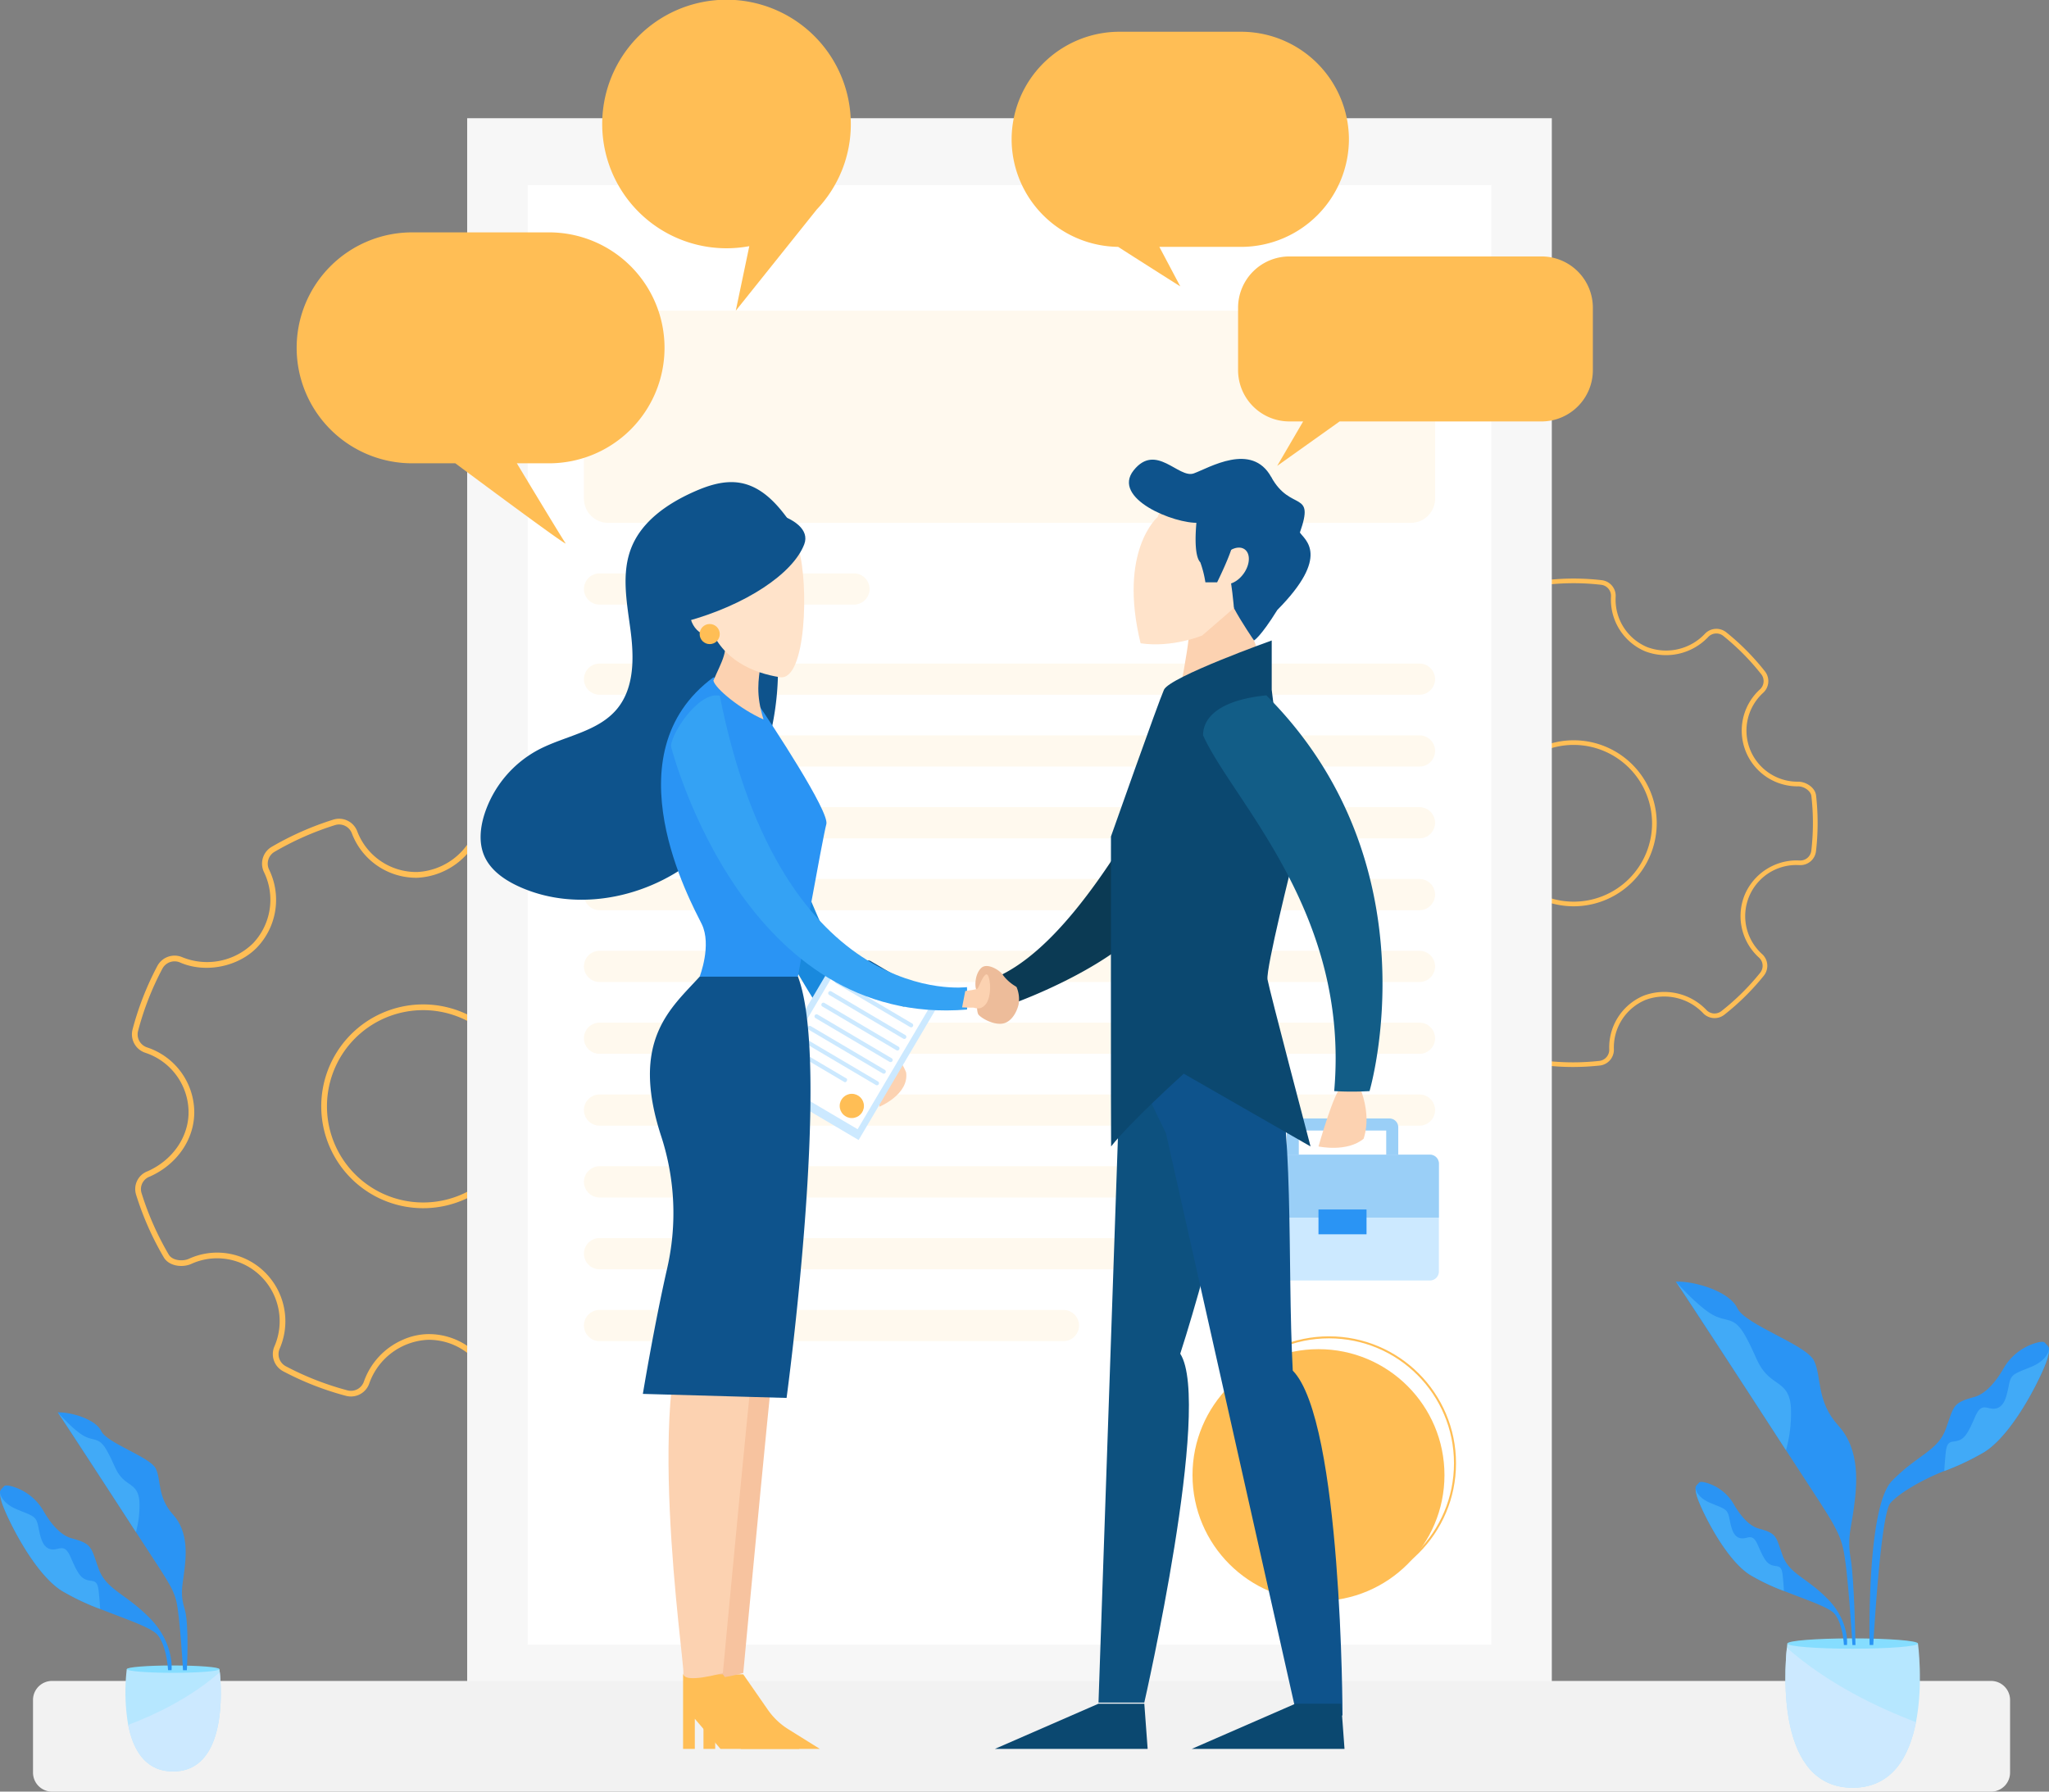 <svg xmlns="http://www.w3.org/2000/svg" viewBox="0 0 663.645 580.44">
  <rect x="0" y="0" width="663.645" height="580.44" fill="#808080" stroke="none"/>
  <g id="agreement" transform="translate(331.822 290.22)">
    <g id="agreement-2" data-name="agreement" transform="translate(-331.822 -290.22)">
      <g id="Settings" transform="translate(430.45 187.438)">
        <g id="グループ_267" data-name="グループ 267" transform="translate(0)">
          <g id="グループ_266" data-name="グループ 266">
            <path id="パス_478" data-name="パス 478" d="M778.23,530.638a78.912,78.912,0,0,1-9.113-.526,5.111,5.111,0,0,1-4.511-5.369,16.634,16.634,0,0,0-10.14-16.27,17.258,17.258,0,0,0-18.688,4.206,5.113,5.113,0,0,1-6.994.552,78.721,78.721,0,0,1-12.52-12.663,5.128,5.128,0,0,1,.559-6.923,16.672,16.672,0,0,0,4.193-18.539A16.431,16.431,0,0,0,705.6,464.835c-2.568,0-5.61-1.859-5.909-4.524a79.3,79.3,0,0,1,.033-17.993,5.005,5.005,0,0,1,5.3-4.511c7.326,0,13.748-3.978,16.335-10.134a16.6,16.6,0,0,0-4.193-18.7,5.123,5.123,0,0,1-.546-6.988,78.6,78.6,0,0,1,12.8-12.656,5.146,5.146,0,0,1,6.936.585,17.329,17.329,0,0,0,18.558,4.225,16.69,16.69,0,0,0,10.264-16,5.139,5.139,0,0,1,4.55-5.259,79.11,79.11,0,0,1,17.8.046,5.1,5.1,0,0,1,4.511,5.369,16.658,16.658,0,0,0,10.128,16.277,17.289,17.289,0,0,0,18.7-4.2,5.111,5.111,0,0,1,6.988-.566,78.339,78.339,0,0,1,12.539,12.663,5.122,5.122,0,0,1-.559,6.929,16.552,16.552,0,0,0,11.337,28.809c2.5,0,5.486,1.859,5.785,4.531h0a79.3,79.3,0,0,1-.032,17.993,5.1,5.1,0,0,1-5.4,4.5l-.93-.026a16.554,16.554,0,0,0-11.116,28.861,5.116,5.116,0,0,1,.553,6.988,79.1,79.1,0,0,1-12.8,12.656,5.111,5.111,0,0,1-6.936-.579,17.353,17.353,0,0,0-18.571-4.225A16.672,16.672,0,0,0,791.465,524.9a5.146,5.146,0,0,1-4.55,5.265A82.4,82.4,0,0,1,778.23,530.638ZM748.445,505.8a17.07,17.07,0,0,1,6.6,1.281,18.134,18.134,0,0,1,11.064,17.746,3.608,3.608,0,0,0,3.179,3.79,77.633,77.633,0,0,0,17.46.046,3.628,3.628,0,0,0,3.211-3.712,18.178,18.178,0,0,1,11.187-17.434,18.914,18.914,0,0,1,20.249,4.609,3.6,3.6,0,0,0,4.895.4,77.356,77.356,0,0,0,12.552-12.409,3.6,3.6,0,0,0-.39-4.927,18.127,18.127,0,0,1-4.583-20.4,18.313,18.313,0,0,1,16.725-11.083l.988.026a3.6,3.6,0,0,0,3.822-3.179,77.4,77.4,0,0,0,.032-17.648h0c-.2-1.794-2.47-3.192-4.29-3.192a18.06,18.06,0,0,1-12.357-31.429,3.615,3.615,0,0,0,.4-4.888,76.867,76.867,0,0,0-12.292-12.416,3.606,3.606,0,0,0-4.927.4,18.851,18.851,0,0,1-20.392,4.583,18.168,18.168,0,0,1-11.05-17.752,3.608,3.608,0,0,0-3.179-3.79,77.64,77.64,0,0,0-17.46-.046,3.624,3.624,0,0,0-3.211,3.712,18.192,18.192,0,0,1-11.2,17.44,18.9,18.9,0,0,1-20.242-4.609,3.631,3.631,0,0,0-4.895-.41,77.116,77.116,0,0,0-12.552,12.409,3.612,3.612,0,0,0,.39,4.927,18.125,18.125,0,0,1,4.57,20.4c-2.821,6.715-9.783,11.057-17.746,11.057a3.509,3.509,0,0,0-3.777,3.185,77.766,77.766,0,0,0-.032,17.648c.2,1.794,2.522,3.185,4.394,3.185a17.909,17.909,0,0,1,16.823,11.207,18.189,18.189,0,0,1-4.57,20.222,3.621,3.621,0,0,0-.4,4.882,77.33,77.33,0,0,0,12.279,12.422,3.613,3.613,0,0,0,4.934-.39A18.832,18.832,0,0,1,748.445,505.8Zm30-27.223a26.892,26.892,0,1,1,26.892-26.892A26.924,26.924,0,0,1,778.445,478.577Zm0-52.282a25.39,25.39,0,1,0,25.384,25.39A25.417,25.417,0,0,0,778.445,426.295Z" transform="translate(-699.197 -372.402)" fill="#ffbe55"/>
          </g>
        </g>
      </g>
      <g id="Settings_1_" transform="translate(42.727 264.148)">
        <g id="グループ_269" data-name="グループ 269">
          <g id="グループ_268" data-name="グループ 268">
            <path id="パス_479" data-name="パス 479" d="M236.208,673.336a96.576,96.576,0,0,1-10.485,3.952,6.267,6.267,0,0,1-7.735-3.77A20.419,20.419,0,0,0,198.5,660.329a21.185,21.185,0,0,0-18.864,14.041,6.283,6.283,0,0,1-7.573,4.108,95.968,95.968,0,0,1-20.353-7.963,6.294,6.294,0,0,1-2.828-8.047,20.474,20.474,0,0,0-4.544-22.888,20.174,20.174,0,0,0-22.407-3.835c-2.88,1.28-7.215.715-8.879-2.126a97.214,97.214,0,0,1-8.938-20.2,6.144,6.144,0,0,1,3.692-7.7c8.216-3.653,13.436-11.317,13.267-19.514a20.38,20.38,0,0,0-14.034-18.883,6.285,6.285,0,0,1-4.1-7.56,96.5,96.5,0,0,1,8.041-20.58,6.323,6.323,0,0,1,8.067-2.808,21.271,21.271,0,0,0,22.92-4.518,20.479,20.479,0,0,0,3.53-23.063,6.31,6.31,0,0,1,2.483-8.171,97.392,97.392,0,0,1,19.988-8.827,6.273,6.273,0,0,1,7.735,3.77,20.435,20.435,0,0,0,19.475,13.2,21.216,21.216,0,0,0,18.87-14.034,6.274,6.274,0,0,1,7.553-4.115,96.072,96.072,0,0,1,20.372,7.943,6.291,6.291,0,0,1,2.828,8.054,20.315,20.315,0,0,0,27.087,26.651c2.8-1.248,7.079-.65,8.749,2.191h0a97.065,97.065,0,0,1,8.938,20.2,6.266,6.266,0,0,1-3.8,7.742l-1.053.436a20.6,20.6,0,0,0-12.11,19.039,20.382,20.382,0,0,0,14.041,18.877,6.268,6.268,0,0,1,4.1,7.56,96.956,96.956,0,0,1-8.041,20.58,6.274,6.274,0,0,1-8.067,2.808,21.3,21.3,0,0,0-22.933,4.518,20.439,20.439,0,0,0-3.523,23.044,6.308,6.308,0,0,1-2.477,8.171A89.95,89.95,0,0,1,236.208,673.336Zm-45.795-13a20.933,20.933,0,0,1,8.041-1.859,22.27,22.27,0,0,1,21.263,14.385,4.413,4.413,0,0,0,5.454,2.659,95.062,95.062,0,0,0,19.6-8.658,4.449,4.449,0,0,0,1.749-5.766,22.3,22.3,0,0,1,3.855-25.137c6.123-6.383,16.875-8.509,25.007-4.934a4.437,4.437,0,0,0,5.694-1.989,94.834,94.834,0,0,0,7.885-20.177,4.42,4.42,0,0,0-2.893-5.33,22.247,22.247,0,0,1-15.315-20.593,22.48,22.48,0,0,1,13.228-20.775l1.125-.468a4.418,4.418,0,0,0,2.7-5.467,95.4,95.4,0,0,0-8.769-19.813h0c-1.125-1.911-4.362-2.347-6.4-1.437A22.165,22.165,0,0,1,243.1,505.894a4.439,4.439,0,0,0-2-5.681,94.073,94.073,0,0,0-19.982-7.794,4.412,4.412,0,0,0-5.324,2.906,23.14,23.14,0,0,1-20.587,15.308,22.289,22.289,0,0,1-21.243-14.4,4.413,4.413,0,0,0-5.454-2.659,95.381,95.381,0,0,0-19.6,8.658A4.451,4.451,0,0,0,147.166,508a22.334,22.334,0,0,1-3.861,25.15c-6.123,6.383-16.875,8.5-25,4.927a4.46,4.46,0,0,0-5.694,1.983,94.168,94.168,0,0,0-7.885,20.184,4.439,4.439,0,0,0,2.893,5.337,22.241,22.241,0,0,1,15.3,20.606c.189,8.938-5.46,17.278-14.385,21.25a4.311,4.311,0,0,0-2.652,5.454,95.7,95.7,0,0,0,8.769,19.813c1.118,1.911,4.42,2.314,6.513,1.378a21.966,21.966,0,0,1,24.454,4.18,22.311,22.311,0,0,1,4.96,24.955,4.441,4.441,0,0,0,2,5.675,94.7,94.7,0,0,0,19.969,7.807,4.434,4.434,0,0,0,5.337-2.9A23.1,23.1,0,0,1,190.413,660.335Zm20.066-45.5a33.011,33.011,0,1,1,16.745-43.578A33.05,33.05,0,0,1,210.479,614.84ZM184.4,556.2a31.16,31.16,0,1,0,41.134,15.809A31.2,31.2,0,0,0,184.4,556.2Z" transform="translate(-102.73 -490.411)" fill="#ffbe55"/>
          </g>
        </g>
      </g>
      <g id="グループ_270" data-name="グループ 270" transform="translate(151.315 38.3)">
        <rect id="長方形_66" data-name="長方形 66" width="351.297" height="516.171" transform="translate(0 0)" fill="#f7f7f7"/>
        <rect id="長方形_67" data-name="長方形 67" width="312.081" height="472.853" transform="translate(19.611 21.659)" fill="#fff"/>
        <path id="パス_480" data-name="パス 480" d="M595.828,307.621H335.75a7.823,7.823,0,0,1-7.8-7.8V246.7a7.823,7.823,0,0,1,7.8-7.8H595.835a7.823,7.823,0,0,1,7.8,7.8v53.121A7.833,7.833,0,0,1,595.828,307.621Z" transform="translate(-290.138 -176.542)" fill="#ffbe55" opacity="0.1"/>
        <path id="パス_481" data-name="パス 481" d="M415.418,379.935H333.007a5.071,5.071,0,0,1-5.057-5.057h0a5.071,5.071,0,0,1,5.057-5.057h82.411a5.071,5.071,0,0,1,5.057,5.057h0A5.071,5.071,0,0,1,415.418,379.935Z" transform="translate(-290.138 -222.36)" fill="#ffbe55" opacity="0.1"/>
        <path id="パス_482" data-name="パス 482" d="M598.571,424.865H333.007a5.071,5.071,0,0,1-5.057-5.057h0a5.071,5.071,0,0,1,5.057-5.057H598.571a5.071,5.071,0,0,1,5.057,5.057h0A5.076,5.076,0,0,1,598.571,424.865Z" transform="translate(-290.138 -238.084)" fill="#ffbe55" opacity="0.1"/>
        <path id="パス_483" data-name="パス 483" d="M598.571,460.655H333.007a5.071,5.071,0,0,1-5.057-5.057h0a5.071,5.071,0,0,1,5.057-5.057H598.571a5.071,5.071,0,0,1,5.057,5.057h0A5.071,5.071,0,0,1,598.571,460.655Z" transform="translate(-290.138 -250.61)" fill="#ffbe55" opacity="0.1"/>
        <path id="パス_484" data-name="パス 484" d="M598.571,496.445H333.007a5.071,5.071,0,0,1-5.057-5.057h0a5.071,5.071,0,0,1,5.057-5.057H598.571a5.071,5.071,0,0,1,5.057,5.057h0A5.071,5.071,0,0,1,598.571,496.445Z" transform="translate(-290.138 -263.135)" fill="#ffbe55" opacity="0.1"/>
        <path id="パス_485" data-name="パス 485" d="M598.571,532.245H333.007a5.071,5.071,0,0,1-5.057-5.057h0a5.071,5.071,0,0,1,5.057-5.057H598.571a5.071,5.071,0,0,1,5.057,5.057h0A5.071,5.071,0,0,1,598.571,532.245Z" transform="translate(-290.138 -275.664)" fill="#ffbe55" opacity="0.1"/>
        <path id="パス_486" data-name="パス 486" d="M598.571,568.034H333.007a5.071,5.071,0,0,1-5.057-5.057h0a5.071,5.071,0,0,1,5.057-5.057H598.571a5.071,5.071,0,0,1,5.057,5.057h0A5.071,5.071,0,0,1,598.571,568.034Z" transform="translate(-290.138 -288.189)" fill="#ffbe55" opacity="0.1"/>
        <path id="パス_487" data-name="パス 487" d="M598.571,603.835H333.007a5.071,5.071,0,0,1-5.057-5.057h0a5.071,5.071,0,0,1,5.057-5.057H598.571a5.071,5.071,0,0,1,5.057,5.057h0A5.071,5.071,0,0,1,598.571,603.835Z" transform="translate(-290.138 -300.718)" fill="#ffbe55" opacity="0.1"/>
        <path id="パス_488" data-name="パス 488" d="M598.571,639.625H333.007a5.071,5.071,0,0,1-5.057-5.057h0a5.071,5.071,0,0,1,5.057-5.057H598.571a5.071,5.071,0,0,1,5.057,5.057h0A5.071,5.071,0,0,1,598.571,639.625Z" transform="translate(-290.138 -313.243)" fill="#ffbe55" opacity="0.1"/>
        <path id="パス_489" data-name="パス 489" d="M598.571,675.425H333.007a5.071,5.071,0,0,1-5.057-5.057h0a5.071,5.071,0,0,1,5.057-5.057H598.571a5.071,5.071,0,0,1,5.057,5.057h0A5.076,5.076,0,0,1,598.571,675.425Z" transform="translate(-290.138 -325.772)" fill="#ffbe55" opacity="0.1"/>
        <path id="パス_490" data-name="パス 490" d="M598.571,711.214H333.007a5.071,5.071,0,0,1-5.057-5.057h0a5.071,5.071,0,0,1,5.057-5.057H598.571a5.071,5.071,0,0,1,5.057,5.057h0A5.071,5.071,0,0,1,598.571,711.214Z" transform="translate(-290.138 -338.297)" fill="#ffbe55" opacity="0.1"/>
        <path id="パス_491" data-name="パス 491" d="M483.256,747.015H333.007a5.071,5.071,0,0,1-5.057-5.057h0a5.071,5.071,0,0,1,5.057-5.057H483.256a5.071,5.071,0,0,1,5.057,5.057h0A5.075,5.075,0,0,1,483.256,747.015Z" transform="translate(-290.138 -350.826)" fill="#ffbe55" opacity="0.1"/>
        <ellipse id="楕円形_56" data-name="楕円形 56" cx="40.803" cy="40.803" rx="40.803" ry="40.803" transform="translate(234.922 398.789)" fill="#ffbe55"/>
        <ellipse id="楕円形_57" data-name="楕円形 57" cx="40.803" cy="40.803" rx="40.803" ry="40.803" transform="translate(238.334 394.96)" fill="none" stroke="#ffbe55" stroke-miterlimit="10" stroke-width="0.65"/>
      </g>
      <path id="パス_492" data-name="パス 492" d="M687.641,957.679H59.606a6.173,6.173,0,0,1-6.156-6.156V927.966a6.173,6.173,0,0,1,6.156-6.156H687.635a6.173,6.173,0,0,1,6.156,6.156v23.557A6.167,6.167,0,0,1,687.641,957.679Z" transform="translate(-42.757 -377.239)" fill="#f2f2f2"/>
      <path id="パス_493" data-name="パス 493" d="M461.75,604.821l1.606,14.028s9.737.13,13.482-4.167a12.51,12.51,0,0,0-2.425-4.55s.923.182,4.219-.683c-2.132-1.619-12.2-7.319-12.2-7.319Z" transform="translate(-185.648 -265.361)" fill="#fcd2b1"/>
      <path id="パス_494" data-name="パス 494" d="M482.121,615.962s-1.989-5.246-4.05-4.713-9.971,7.306-7.2,10.017c3.081,3.01,2.568,5.824,2.568,5.824S483.135,623.126,482.121,615.962Z" transform="translate(-188.638 -268.539)" fill="#fcd2b1"/>
      <g id="グループ_273" data-name="グループ 273" transform="translate(315.927 10.284)">
        <g id="グループ_272" data-name="グループ 272" transform="translate(87.678 352.071)">
          <g id="グループ_271" data-name="グループ 271" transform="translate(13.163)">
            <path id="パス_495" data-name="パス 495" d="M711.412,664.943H681a2.846,2.846,0,0,1-2.847-2.847V644.337A2.851,2.851,0,0,1,681,641.49h30.415a2.85,2.85,0,0,1,2.847,2.847V662.1A2.85,2.85,0,0,1,711.412,664.943Zm-29.362-3.9h28.309V645.39H682.05Z" transform="translate(-678.15 -641.49)" fill="#9acff7"/>
          </g>
          <path id="パス_496" data-name="パス 496" d="M720.329,662.433V697.4a2.9,2.9,0,0,1-2.893,2.893H660.793A2.9,2.9,0,0,1,657.9,697.4V662.433a2.9,2.9,0,0,1,2.893-2.893h56.644A2.9,2.9,0,0,1,720.329,662.433Z" transform="translate(-657.9 -647.807)" fill="#cce9ff"/>
          <path id="パス_497" data-name="パス 497" d="M720.329,662.433v17.486H657.9V662.433a2.9,2.9,0,0,1,2.893-2.893h56.644A2.9,2.9,0,0,1,720.329,662.433Z" transform="translate(-657.9 -647.807)" fill="#9acff7"/>
          <rect id="長方形_68" data-name="長方形 68" width="15.562" height="8.034" transform="translate(23.434 29.485)" fill="#2a94f4"/>
        </g>
        <path id="パス_498" data-name="パス 498" d="M591.464,613.87,584.34,821.055h14.834s22.1-96.79,11.642-113.028c9.718-29.882,25.085-93.078,25.085-93.078Z" transform="translate(-544.478 -279.753)" fill="#0d517f"/>
        <path id="パス_499" data-name="パス 499" d="M601.85,610.74l10.479,21.692,42.363,188.587H669.5S669.382,725.6,653.391,709.3c-1.885-35.173.78-81.579-6.819-105.565C616.248,596.914,601.85,610.74,601.85,610.74Z" transform="translate(-550.606 -275.544)" fill="#0e538c"/>
        <path id="パス_500" data-name="パス 500" d="M590.572,465.1c-12.286,21.367-31.949,56.709-54.122,67.961a37.3,37.3,0,0,0,4.173,9.185s34.991-12.507,46.211-30.136S590.572,465.1,590.572,465.1Z" transform="translate(-527.719 -227.689)" fill="#0b3a54"/>
        <path id="パス_501" data-name="パス 501" d="M701.357,623.243c-2.314,1.352-7.4,19.28-7.4,19.28s9.2,2.015,14.619-2.5c3.426-10.648-3.608-21.477-3.608-21.477Z" transform="translate(-582.842 -281.391)" fill="#fcd2b1"/>
        <path id="パス_502" data-name="パス 502" d="M627.739,395.759c-.325,3.614-2.659,16.16-2.659,16.16l25.085-12.754-1.2-3.218-6.513-13.579s-6.318.214-6.955,0S627.739,395.759,627.739,395.759Z" transform="translate(-558.736 -198.734)" fill="#fcd2b1"/>
        <path id="パス_503" data-name="パス 503" d="M657.542,321.81c6.318,11.46,14.223,3.952,9.282,17.973,1.547,2.373,10.076,7.508-7.306,25.085-5.532,8.892-7.56,9.874-7.56,9.874s-4-5.779-6.513-10.5l-11.8-35.726Z" transform="translate(-561.732 -177.542)" fill="#0e538c"/>
        <path id="パス_504" data-name="パス 504" d="M609.655,339.54S596.771,350.4,604.1,380.473c10.362,1.515,19.963-2.529,19.963-2.529l10.258-8.879s-2.171-32.053-13.04-33.314S609.655,339.54,609.655,339.54Z" transform="translate(-550.604 -182.349)" fill="#ffe3ca"/>
        <path id="パス_505" data-name="パス 505" d="M622.089,333.458c-7.9.4-28.3-7.9-21.061-16.985s14.548,2.763,19.481.988,18.766-10.271,25.085,1.183C645.594,318.643,649.15,332.47,622.089,333.458Z" transform="translate(-549.784 -174.375)" fill="#0e538c"/>
        <ellipse id="楕円形_58" data-name="楕円形 58" cx="6.604" cy="4.316" rx="6.604" ry="4.316" transform="matrix(0.583, -0.813, 0.813, 0.583, 75.994, 175.902)" fill="#ffe3ca"/>
        <path id="パス_506" data-name="パス 506" d="M633.319,338.225c-1.125,9.276-.572,14.483.93,16.01a34.39,34.39,0,0,1,1.645,6.481h3.8s5.35-10.726,5.428-14.158S643.5,335.54,643.5,335.54Z" transform="translate(-561.411 -182.347)" fill="#0e538c"/>
        <path id="パス_507" data-name="パス 507" d="M642.609,419.231V403.26s-33.041,11.8-34.907,15.971-17.161,47.524-17.161,47.524-.058,97.082.052,100.423c6.052-7.794,23.525-23.57,23.525-23.57l41.069,23.57s-13.339-50.631-13.937-54.083,8.171-38.306,8.171-38.306Z" transform="translate(-546.643 -206.047)" fill="#0b4870"/>
        <path id="パス_508" data-name="パス 508" d="M656.923,430.6c-14.762,1.5-20.483,6.923-20.483,12.949,9.64,21.386,47.589,57.346,42.473,115.27a100.928,100.928,0,0,0,11.447,0S712.039,485.723,656.923,430.6Z" transform="translate(-562.712 -215.615)" fill="#125d87"/>
        <path id="パス_509" data-name="パス 509" d="M536.332,572.3c-.137-.091-.267-.175-.39-.266a14.127,14.127,0,0,1-4.193-3.842c-.962-1.365-4.953-3.881-6.877-2.028s-2.1,5.473-1.645,6.838-.13,7.2.832,8.314,4.511,3.179,7.469,2.88,4.8-3.471,5.467-6.208A10.046,10.046,0,0,0,536.332,572.3Z" transform="translate(-523.018 -262.829)" fill="#edbc9a"/>
        <path id="パス_510" data-name="パス 510" d="M566.268,933.16,532.7,947.805h49.487l-1.079-14.645Z" transform="translate(-526.406 -391.494)" fill="#0b4870"/>
        <path id="パス_511" data-name="パス 511" d="M664.364,933.16,630.79,947.805h49.487L679.2,933.16Z" transform="translate(-560.734 -391.494)" fill="#0b4870"/>
        <path id="パス_512" data-name="パス 512" d="M752.22,211.86H670.466a16.625,16.625,0,0,0-16.576,16.576v20.3a16.625,16.625,0,0,0,16.576,16.576h4.5l-8.411,14.4,20.229-14.4H752.22A16.625,16.625,0,0,0,768.8,248.736v-20.3A16.62,16.62,0,0,0,752.22,211.86Z" transform="translate(-568.819 -139.063)" fill="#ffbe55"/>
        <path id="パス_513" data-name="パス 513" d="M615.44,99.87H575.9a34.951,34.951,0,0,0-34.848,34.848h0a34.949,34.949,0,0,0,34.5,34.842c8.893,5.714,20.125,12.806,20.125,12.806l-6.773-12.8h26.547a34.951,34.951,0,0,0,34.848-34.848h0A34.957,34.957,0,0,0,615.44,99.87Z" transform="translate(-529.328 -99.87)" fill="#ffbe55"/>
      </g>
      <g id="グループ_277" data-name="グループ 277" transform="translate(96.082)">
        <g id="グループ_274" data-name="グループ 274" transform="translate(59.581 156.192)">
          <path id="パス_514" data-name="パス 514" d="M379.246,341.063c-4.667-7.183-10.264-15.016-18.7-16.485-5.168-.9-10.427.832-15.211,2.984-8.379,3.764-16.582,9.406-20.008,17.928-3.341,8.32-1.521,17.674-.338,26.56s1.385,18.838-4.323,25.748c-6.136,7.417-16.816,8.723-25.351,13.176a36.323,36.323,0,0,0-17.544,20.768c-1.437,4.433-1.963,9.4-.117,13.677,2.015,4.654,6.5,7.761,11.109,9.881,19.618,9.016,44.15,3.315,60.076-11.265s23.726-36.649,23.947-58.236c.078-7.683-.715-15.5,1.112-22.959,1.021-4.173,2.834-8.119,3.77-12.312Z" transform="translate(-276.468 -324.334)" fill="#0e538c"/>
        </g>
        <path id="パス_515" data-name="パス 515" d="M391.25,477.129c13.748,33.028,30.005,64.087,46.016,84.641a13.7,13.7,0,0,0,9.854-3.179s-34.179-60.043-31.6-78.5S391.25,477.129,391.25,477.129Z" transform="translate(-257.057 -219.482)" fill="#1989dd"/>
        <g id="グループ_276" data-name="グループ 276" transform="translate(150.71 307.668)">
          <rect id="長方形_69" data-name="長方形 69" width="36.337" height="50.183" transform="matrix(0.861, 0.508, -0.508, 0.861, 25.513, 0)" fill="#cce9ff"/>
          <rect id="長方形_70" data-name="長方形 70" width="32.209" height="45.372" transform="matrix(0.861, 0.508, -0.508, 0.861, 26.297, 2.739)" fill="#fff"/>
          <path id="パス_516" data-name="パス 516" d="M468.4,562.94l13.618,8.041a1.58,1.58,0,0,1,.559,2.165l-2.191,3.712a1.58,1.58,0,0,1-2.165.559L464.6,569.376a1.58,1.58,0,0,1-.559-2.165l2.191-3.712A1.577,1.577,0,0,1,468.4,562.94Z" transform="translate(-433.166 -559.237)" fill="#0e538c"/>
          <g id="グループ_275" data-name="グループ 275" transform="translate(10.326 9.662)">
            <path id="パス_517" data-name="パス 517" d="M454.076,572.319l23.98,14.158a.668.668,0,0,1,.234.917h0a.668.668,0,0,1-.917.234l-23.98-14.158a.668.668,0,0,1-.234-.917h0A.667.667,0,0,1,454.076,572.319Z" transform="translate(-439.727 -572.226)" fill="#cce9ff"/>
            <path id="パス_518" data-name="パス 518" d="M450.666,578.1l23.98,14.158a.668.668,0,0,1,.234.917h0a.668.668,0,0,1-.917.234l-23.98-14.158a.668.668,0,0,1-.234-.917h0A.667.667,0,0,1,450.666,578.1Z" transform="translate(-438.533 -574.248)" fill="#cce9ff"/>
            <path id="パス_519" data-name="パス 519" d="M447.256,583.869l23.98,14.158a.668.668,0,0,1,.234.917h0a.668.668,0,0,1-.917.234l-23.98-14.158a.668.668,0,0,1-.234-.917h0A.667.667,0,0,1,447.256,583.869Z" transform="translate(-437.34 -576.268)" fill="#cce9ff"/>
            <path id="パス_520" data-name="パス 520" d="M443.846,589.649l23.98,14.158a.668.668,0,0,1,.234.917h0a.668.668,0,0,1-.917.234L443.163,590.8a.668.668,0,0,1-.234-.917h0A.667.667,0,0,1,443.846,589.649Z" transform="translate(-436.147 -578.29)" fill="#cce9ff"/>
            <path id="パス_521" data-name="パス 521" d="M440.436,595.42l23.98,14.158a.668.668,0,0,1,.234.917h0a.668.668,0,0,1-.917.234l-23.98-14.158a.668.668,0,0,1-.234-.917h0A.672.672,0,0,1,440.436,595.42Z" transform="translate(-434.953 -580.311)" fill="#cce9ff"/>
            <path id="パス_522" data-name="パス 522" d="M437.026,601.2l23.98,14.158a.668.668,0,0,1,.234.917h0a.668.668,0,0,1-.917.234l-23.98-14.158a.668.668,0,0,1-.234-.917h0A.667.667,0,0,1,437.026,601.2Z" transform="translate(-433.76 -582.333)" fill="#cce9ff"/>
            <path id="パス_523" data-name="パス 523" d="M433.406,606.827l16.225,9.581c.215.13.241.487.052.806h0c-.188.318-.514.474-.734.345l-16.225-9.581c-.214-.13-.24-.488-.052-.806h0C432.86,606.86,433.192,606.7,433.406,606.827Z" transform="translate(-432.545 -584.32)" fill="#cce9ff"/>
          </g>
          <ellipse id="楕円形_59" data-name="楕円形 59" cx="3.926" cy="3.926" rx="3.926" ry="3.926" transform="translate(25.175 46.697)" fill="#ffbe55"/>
        </g>
        <path id="パス_524" data-name="パス 524" d="M400.4,918.53l7.95,11.454a22.752,22.752,0,0,0,6.63,6.318l10.232,6.383H399.63l-8.314-9.764v9.764h-3.8V918.53Z" transform="translate(-255.752 -376.091)" fill="#ffbe55"/>
        <path id="パス_525" data-name="パス 525" d="M409.859,730.315c-1.2,4.316-12,120.4-12,120.4s-13.2,3.777-12.8,0-13.6-96.64,4.4-120.4C401.857,720.6,409.859,730.315,409.859,730.315Z" transform="translate(-253.208 -308.71)" fill="#f7c39f"/>
        <path id="パス_526" data-name="パス 526" d="M390.244,918.53l7.95,11.454a22.752,22.752,0,0,0,6.63,6.318l10.232,6.383H389.47l-8.314-9.764v9.764h-3.8V918.53Z" transform="translate(-252.196 -376.091)" fill="#ffbe55"/>
        <path id="パス_527" data-name="パス 527" d="M399.7,730.315c-1.2,4.316-12,120.4-12,120.4s-13.2,3.777-12.8,0-13.6-96.64,4.4-120.4C391.7,720.6,399.7,730.315,399.7,730.315Z" transform="translate(-249.652 -308.71)" fill="#fcd2b1"/>
        <path id="パス_528" data-name="パス 528" d="M375.706,569.6c-9.269,10.232-22.667,20.6-12.416,51.827a80.333,80.333,0,0,1,1.84,42.909c-4.141,18.155-7.82,40.438-7.82,40.438l46.549,1.307s14.626-107.99,3.686-136.481C393.965,564.551,375.706,569.6,375.706,569.6Z" transform="translate(-245.179 -253.192)" fill="#0e538c"/>
        <path id="パス_529" data-name="パス 529" d="M396.977,429.082c5.46,7.937,23.993,36.155,22.933,40.088C418.65,473.863,410.7,518.6,410.7,518.6H378.868s4.017-10.251.663-17.083-30.058-55.012,3.8-79.9C389.164,423.843,396.977,429.082,396.977,429.082Z" transform="translate(-248.348 -202.188)" fill="#2a94f4"/>
        <path id="パス_530" data-name="パス 530" d="M407.781,409.485c-.728,5.655-1.638,10.03.91,18.24-7.475-3.283-15.685-10.03-16.231-12.585,2.555-6.019,5.291-9.919,3.1-15.081C399.207,400.548,407.781,409.485,407.781,409.485Z" transform="translate(-257.481 -194.643)" fill="#fcd2b1"/>
        <path id="パス_531" data-name="パス 531" d="M418.975,354.9c3.25,11.051,2.444,42.636-6.1,41.316s-18.734-5.59-22.68-16.433S393.852,335.929,418.975,354.9Z" transform="translate(-256.344 -176.821)" fill="#ffe3ca"/>
        <ellipse id="楕円形_60" data-name="楕円形 60" cx="3.159" cy="5.051" rx="3.159" ry="5.051" transform="matrix(0.866, -0.5, 0.5, 0.866, 125.923, 198.123)" fill="#ffe3ca"/>
        <path id="パス_532" data-name="パス 532" d="M376.992,374.312c19.391-5.259,34.757-15.5,38.4-25.026s-21.016-14.463-25.943-8.873S366.871,362.787,376.992,374.312Z" transform="translate(-250.99 -172.945)" fill="#0e538c"/>
        <ellipse id="楕円形_61" data-name="楕円形 61" cx="3.257" cy="3.257" rx="3.257" ry="3.257" transform="translate(130.527 202.16)" fill="#ffbe55"/>
        <path id="パス_533" data-name="パス 533" d="M387.142,430.711c-7.2-1.541-16.615,13.638-15.7,16.816S395.664,538.3,467.213,532.4c.228-.91,0-7.267,0-7.267S407.488,533.13,387.142,430.711Z" transform="translate(-250.102 -205.332)" fill="#34a2f4"/>
        <path id="パス_534" data-name="パス 534" d="M266.552,199.86H222.219a37.413,37.413,0,0,0-37.409,37.409h0a37.413,37.413,0,0,0,37.409,37.409H236.2c10.966,8.171,36.714,27.282,35.706,25.9-.878-1.209-10.082-16.439-15.776-25.9h10.42a37.413,37.413,0,0,0,37.409-37.409h0A37.413,37.413,0,0,0,266.552,199.86Z" transform="translate(-184.81 -124.58)" fill="#ffbe55"/>
        <path id="パス_535" data-name="パス 535" d="M417.625,124.268A40.261,40.261,0,1,0,384.746,163.8l-4.381,20.912,26.183-32.736-.019.006A40.036,40.036,0,0,0,417.625,124.268Z" transform="translate(-238.138 -84.05)" fill="#ffbe55"/>
        <path id="パス_536" data-name="パス 536" d="M517.4,575.078c.592-.176,3.712-.4,4.076-.91s1.677-4.3,2.769-4.511,2.041,6.1,0,9.419c-1.963,2.594-3.783,1.281-4.368,1.352s-3.5-.072-3.5-.072Z" transform="translate(-300.849 -253.995)" fill="#fcd2b1"/>
      </g>
      <g id="グループ_279" data-name="グループ 279" transform="translate(542.777 415.183)">
        <path id="パス_537" data-name="パス 537" d="M948.386,949.894c12.91,0,18.357-10.31,20.508-21.25,2.425-12.337.644-25.475.644-25.475h-42.3s-.065.5-.156,1.4C926.292,912.336,923.743,949.894,948.386,949.894Z" transform="translate(-891.112 -785.898)" fill="#b6e7ff"/>
        <path id="パス_538" data-name="パス 538" d="M927.57,902.281c0,.923,9.471,1.671,21.152,1.671s21.152-.748,21.152-1.671-9.471-1.671-21.152-1.671S927.57,901.351,927.57,902.281Z" transform="translate(-891.448 -785.003)" fill="#85ddff"/>
        <path id="パス_539" data-name="パス 539" d="M872,722.767s22.309,33.938,35.693,54.655,16.888,25.013,18.48,31.709,3.029,31.39,3.029,31.39h.988s-.345-20.964-1.554-28.016c-1.164-6.819.084-9.269,1.04-16.439s2.23-18.643-5.018-26.612-5.337-15.776-7.885-21.029-22.309-11.629-24.857-17.05S878.214,722.6,872,722.767Z" transform="translate(-872 -722.761)" fill="#2a94f4"/>
        <path id="パス_540" data-name="パス 540" d="M872,722.77s7.014,7.969,11.792,10.674,7.014.318,10.674,6.851,3.8,9.4,7.163,12.747,7.339,3.5,7.657,10.836a44.78,44.78,0,0,1-1.593,13.54S873.437,724.525,872,722.77Z" transform="translate(-872 -722.764)" fill="#41aaf7"/>
        <path id="パス_541" data-name="パス 541" d="M930.871,875.463h-1s-.3-6.786-3-10.082c-1.735-2.126-9.12-4.537-16.42-7.43a68.391,68.391,0,0,1-11.025-5.246c-8.489-5.389-16.569-22.758-17.265-25.852a10.158,10.158,0,0,1-.345-2.178v-.013c.02-.832.429-.956,1.144-1.794.345-.4,1.378-.266,2.639.117a15.137,15.137,0,0,1,8.658,6.936c1.768,3.062,4.6,6.89,8.06,7.82,5.987,1.6,5.493,2.594,7.7,8.684s7.774,7.085,14.756,14.275S930.871,875.463,930.871,875.463Z" transform="translate(-875.436 -757.71)" fill="#2a94f4"/>
        <path id="パス_542" data-name="パス 542" d="M910.454,859.055a68.389,68.389,0,0,1-11.025-5.246c-8.49-5.389-16.569-22.758-17.265-25.852a10.167,10.167,0,0,1-.345-2.178c.026.2.416,2.951,4.836,4.778,4.589,1.892,5.486,1.892,6.084,4.791s1.1,5.987,3.5,6.585,3.894-2.093,5.785,2.295,2.8,5.889,4.544,6.487,3.068-.3,3.458,3.094C910.259,855.883,910.389,857.846,910.454,859.055Z" transform="translate(-875.436 -758.815)" fill="#41aaf7"/>
        <path id="パス_543" data-name="パス 543" d="M968.536,851.028h1.183s2.314-42.018,5.506-45.918c2.054-2.516,8.84-7.033,17.492-10.459a81.294,81.294,0,0,0,13.059-6.214c10.05-6.383,19.624-26.957,20.45-30.623a12.1,12.1,0,0,0,.41-2.581v-.013c-.02-.988-.514-1.138-1.352-2.126-.4-.481-1.631-.312-3.127.143a17.946,17.946,0,0,0-10.258,8.21c-2.093,3.627-5.447,8.164-9.549,9.256-7.092,1.892-6.507,3.075-9.12,10.284s-9.2,8.392-17.479,16.9S968.536,851.028,968.536,851.028Z" transform="translate(-905.769 -733.276)" fill="#2a94f4"/>
        <path id="パス_544" data-name="パス 544" d="M1005.76,795.968a81.288,81.288,0,0,0,13.059-6.214c10.05-6.383,19.625-26.957,20.45-30.623a12.109,12.109,0,0,0,.41-2.581c-.026.241-.494,3.5-5.733,5.662-5.434,2.243-6.5,2.243-7.209,5.675s-1.307,7.092-4.141,7.8-4.609-2.483-6.851,2.717-3.322,6.975-5.382,7.683-3.634-.357-4.1,3.666C1005.994,792.2,1005.838,794.531,1005.76,795.968Z" transform="translate(-918.812 -734.586)" fill="#41aaf7"/>
        <g id="グループ_278" data-name="グループ 278" transform="translate(35.496 118.669)">
          <path id="パス_545" data-name="パス 545" d="M948.385,950.647c12.91,0,18.357-10.309,20.508-21.25-12.656-4.8-28.595-12.487-41.817-24.077C926.29,913.088,923.742,950.647,948.385,950.647Z" transform="translate(-926.606 -905.32)" fill="#cce9ff"/>
        </g>
      </g>
      <g id="グループ_281" data-name="グループ 281" transform="translate(0 457.554)">
        <path id="パス_546" data-name="パス 546" d="M114.932,949.085c-9.159,0-13.027-7.313-14.548-15.074a63.513,63.513,0,0,1-.455-18.071h30.012s.046.358.111.988C130.611,922.44,132.412,949.085,114.932,949.085Z" transform="translate(-58.867 -832.739)" fill="#b6e7ff"/>
        <path id="パス_547" data-name="パス 547" d="M130.169,915.3c0,.656-6.721,1.19-15.009,1.19s-15.009-.533-15.009-1.19,6.721-1.19,15.009-1.19S130.169,914.643,130.169,915.3Z" transform="translate(-59.1 -832.098)" fill="#85ddff"/>
        <path id="パス_548" data-name="パス 548" d="M65.77,787.948S81.6,812.025,91.089,826.723s11.98,17.746,13.111,22.5,2.145,22.27,2.145,22.27h1.242s.793-14.808-.676-19.67-.9-6.78-.228-11.87,1.58-13.228-3.562-18.877-3.79-11.194-5.6-14.918-15.828-8.249-17.635-12.1S70.184,787.838,65.77,787.948Z" transform="translate(-47.068 -787.944)" fill="#2a94f4"/>
        <path id="パス_549" data-name="パス 549" d="M65.77,787.95s4.973,5.655,8.366,7.573,4.973.227,7.573,4.862,2.7,6.669,5.083,9.042,5.207,2.49,5.434,7.69a31.686,31.686,0,0,1-1.131,9.608S66.791,789.192,65.77,787.95Z" transform="translate(-47.068 -787.946)" fill="#41aaf7"/>
        <path id="パス_550" data-name="パス 550" d="M92.558,884.24H91.427s-.338-7.683-3.393-11.415c-1.97-2.405-10.329-5.142-18.6-8.418a77.962,77.962,0,0,1-12.487-5.941c-9.607-6.1-18.766-25.774-19.553-29.277a11.75,11.75,0,0,1-.4-2.47v-.013c.02-.943.488-1.086,1.294-2.035.39-.462,1.56-.3,2.99.137a17.152,17.152,0,0,1,9.809,7.852c2,3.471,5.207,7.807,9.133,8.853,6.78,1.814,6.221,2.938,8.723,9.835s8.8,8.021,16.712,16.16S92.558,884.24,92.558,884.24Z" transform="translate(-37 -800.7)" fill="#2a94f4"/>
        <path id="パス_551" data-name="パス 551" d="M69.436,865.659a77.957,77.957,0,0,1-12.487-5.941c-9.607-6.1-18.766-25.774-19.553-29.277a11.749,11.749,0,0,1-.4-2.47c.026.234.475,3.341,5.48,5.415,5.194,2.145,6.214,2.145,6.89,5.428s1.248,6.78,3.959,7.462,4.407-2.373,6.552,2.6,3.172,6.669,5.148,7.345,3.471-.338,3.913,3.5C69.209,862.064,69.358,864.294,69.436,865.659Z" transform="translate(-37 -801.952)" fill="#41aaf7"/>
        <g id="グループ_280" data-name="グループ 280" transform="translate(41.518 84.189)">
          <path id="パス_552" data-name="パス 552" d="M115.418,949.617c-9.159,0-13.027-7.313-14.548-15.074,8.977-3.406,20.288-8.86,29.667-17.083C131.1,922.972,132.9,949.617,115.418,949.617Z" transform="translate(-100.87 -917.46)" fill="#cce9ff"/>
        </g>
      </g>
    </g>
  </g>
</svg>
